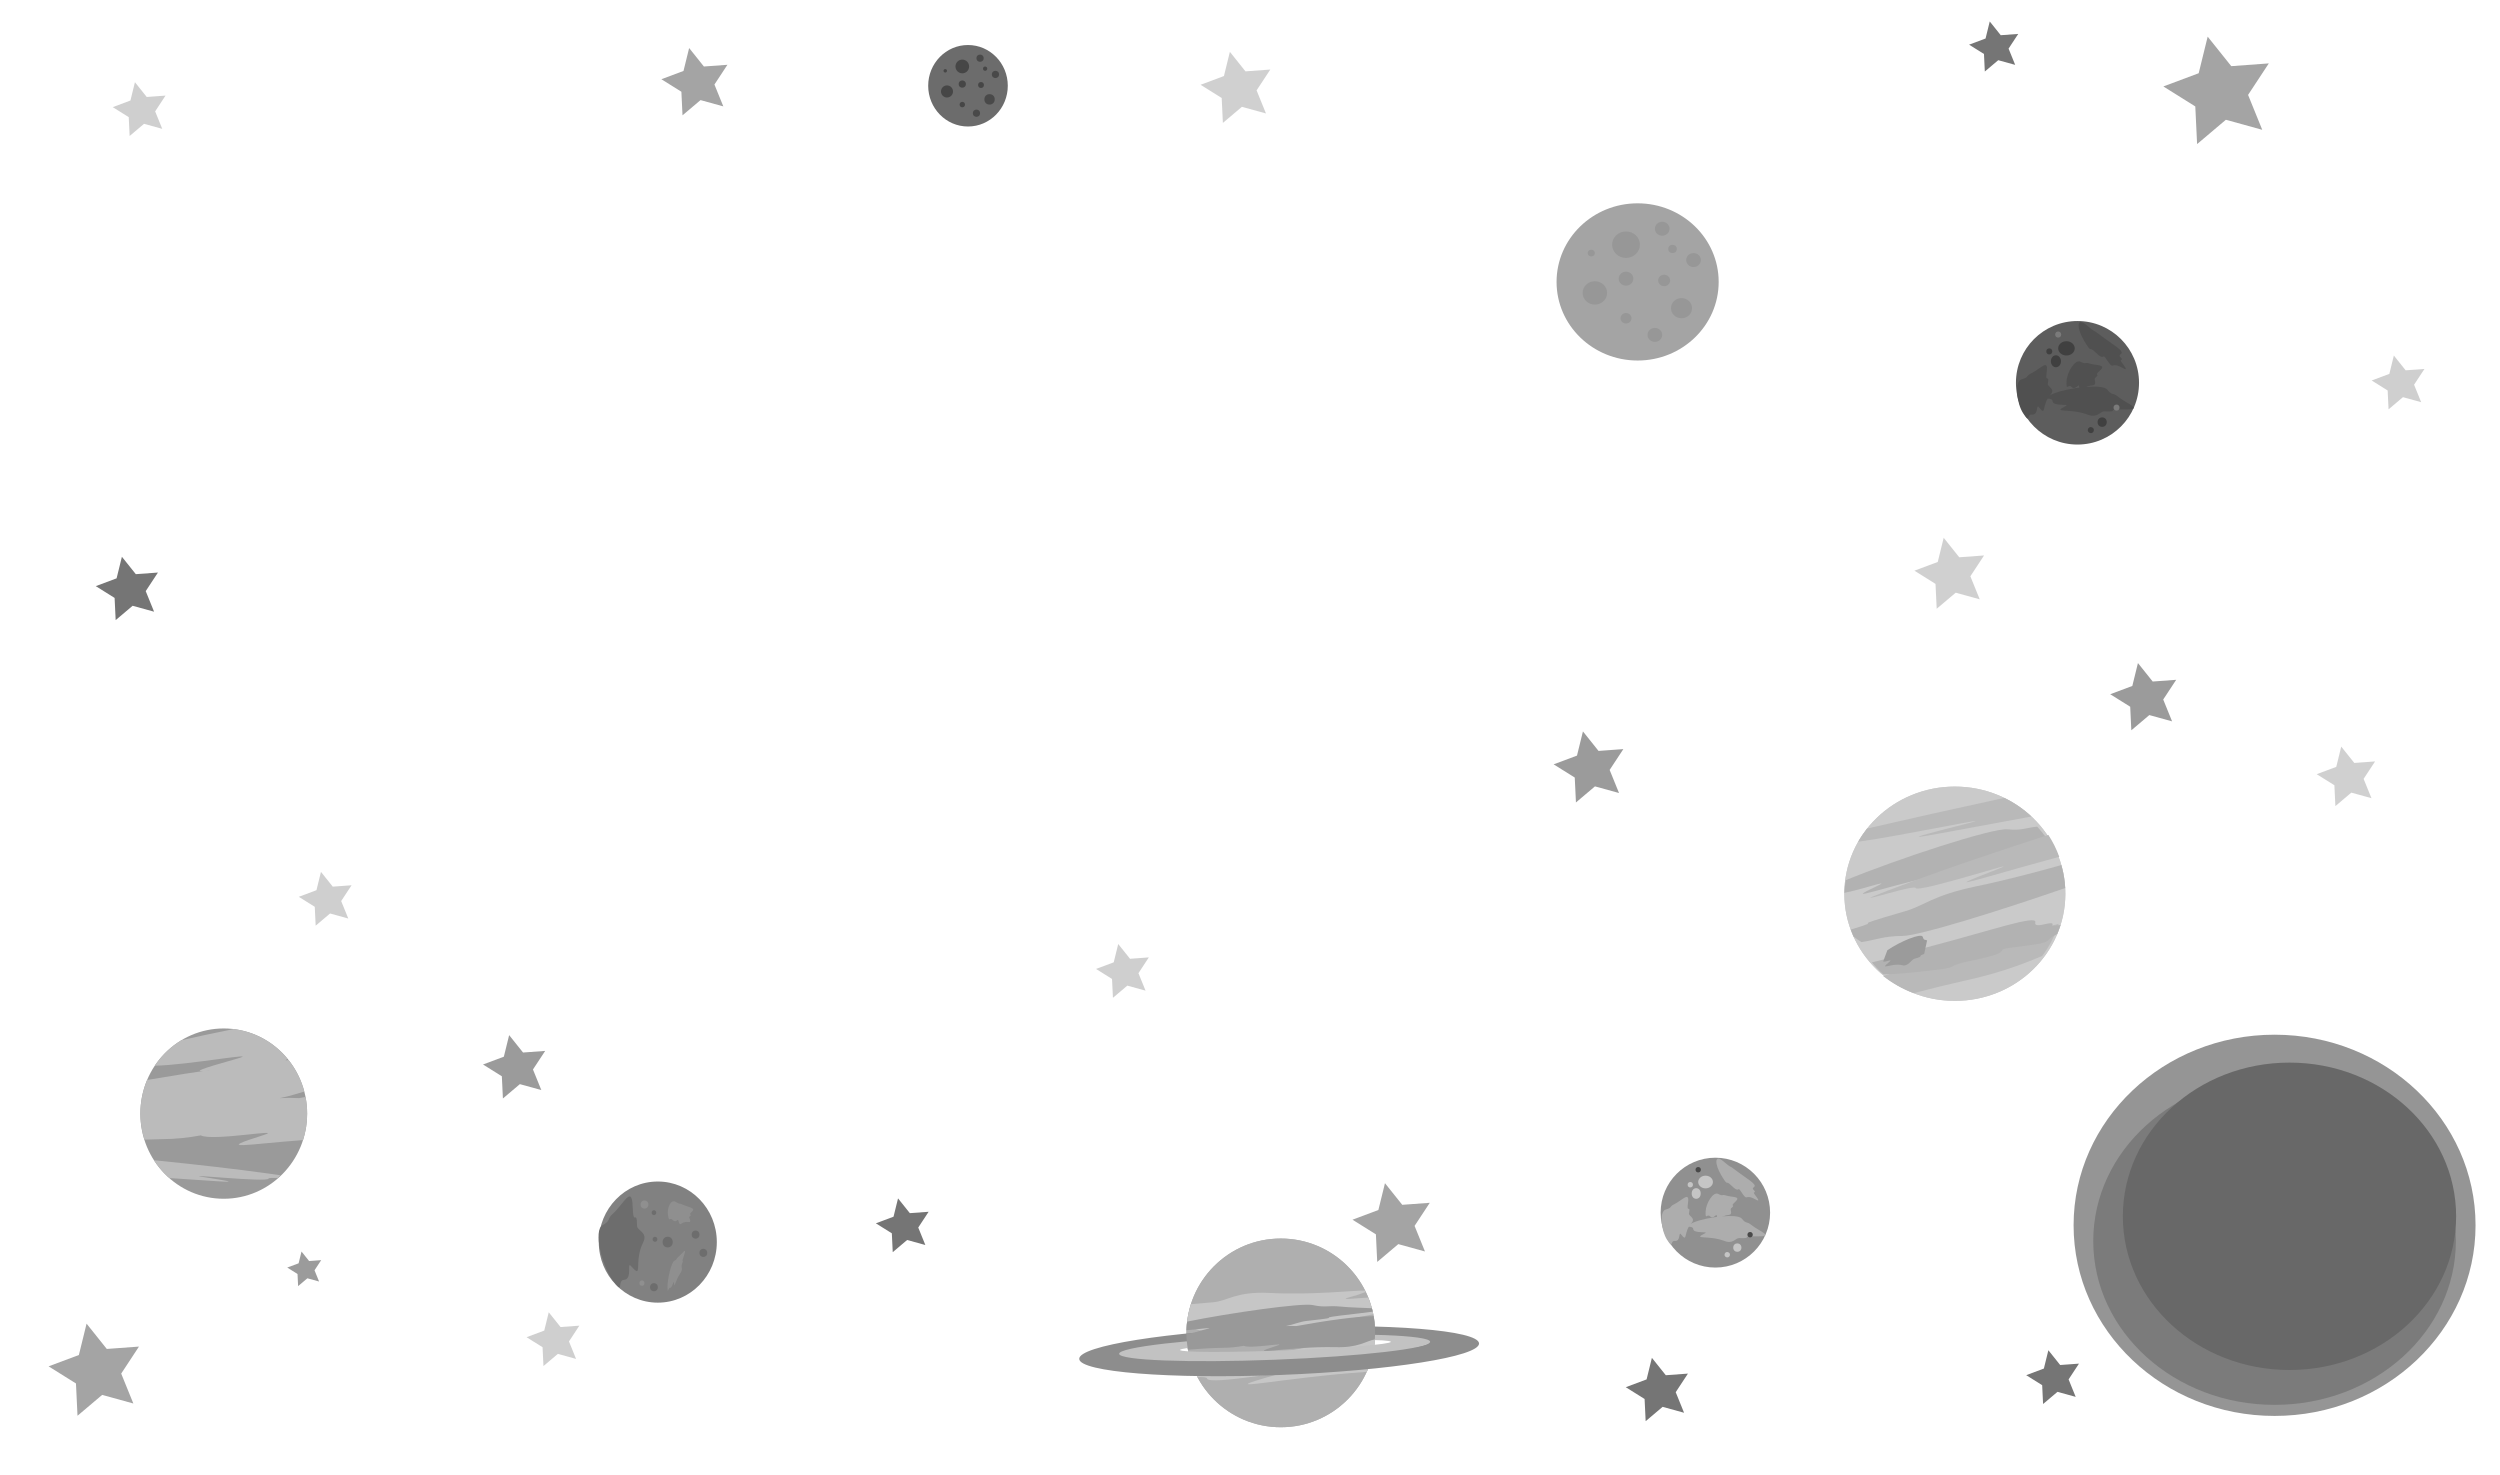 <?xml version="1.0" encoding="UTF-8" standalone="no"?>
<!DOCTYPE svg PUBLIC "-//W3C//DTD SVG 1.1//EN" "http://www.w3.org/Graphics/SVG/1.1/DTD/svg11.dtd">
<svg width="100%" height="100%" viewBox="0 0 878 518" version="1.1" xmlns="http://www.w3.org/2000/svg" xmlns:xlink="http://www.w3.org/1999/xlink" xml:space="preserve" xmlns:serif="http://www.serif.com/" style="fill-rule:evenodd;clip-rule:evenodd;stroke-linejoin:round;stroke-miterlimit:2;">
    <g id="Artboard1" transform="matrix(1,0,0,1,-1.586,1.448)">
        <rect x="1.586" y="-1.448" width="877.966" height="517.103" style="fill:none;"/>
        <g transform="matrix(1,0,0,1,0.586,0.552)">
            <g>
                <g opacity="0.22">
                    <g id="star" transform="matrix(2.457,0,0,2.457,434.885,28.686)">
                        <g transform="matrix(1,0,0,1,-4.985,-5.08)">
                            <path id="Layer_1-2" d="M3.19,10.16L3.02,6.6L0,4.71L3.34,3.46L4.19,0L6.42,2.79L9.97,2.53L8.01,5.51L9.35,8.81L5.91,7.86L3.19,10.16Z" style="fill:rgb(43,43,43);fill-rule:nonzero;"/>
                        </g>
                    </g>
                    <g id="star1" serif:id="star" transform="matrix(2.454,0,0,2.454,685.571,199.334)">
                        <g transform="matrix(1,0,0,1,-4.985,-5.08)">
                            <path id="Layer_1-21" serif:id="Layer_1-2" d="M3.19,10.16L3.02,6.6L0,4.71L3.34,3.46L4.19,0L6.42,2.79L9.97,2.53L8.01,5.51L9.35,8.81L5.91,7.86L3.19,10.16Z" style="fill:rgb(43,43,43);fill-rule:nonzero;"/>
                        </g>
                    </g>
                    <g id="star2" serif:id="star" transform="matrix(2.057,0,0,2.057,824.879,270.655)">
                        <g transform="matrix(1,0,0,1,-4.985,-5.08)">
                            <path id="Layer_1-22" serif:id="Layer_1-2" d="M3.19,10.16L3.02,6.6L0,4.71L3.34,3.46L4.19,0L6.42,2.79L9.97,2.53L8.01,5.51L9.35,8.81L5.91,7.86L3.19,10.16Z" style="fill:rgb(43,43,43);fill-rule:nonzero;"/>
                        </g>
                    </g>
                </g>
                <g opacity="0.65">
                    <g id="star3" serif:id="star" transform="matrix(1.731,0,0,1.731,701.174,14.328)">
                        <g transform="matrix(1,0,0,1,-4.985,-5.08)">
                            <path id="Layer_1-23" serif:id="Layer_1-2" d="M3.19,10.16L3.02,6.6L0,4.71L3.34,3.46L4.19,0L6.42,2.79L9.97,2.53L8.01,5.51L9.35,8.81L5.91,7.86L3.19,10.16Z" style="fill:rgb(43,43,43);fill-rule:nonzero;"/>
                        </g>
                    </g>
                    <g id="star4" serif:id="star" transform="matrix(2.19,0,0,2.19,582.885,485.994)">
                        <g transform="matrix(1,0,0,1,-4.985,-5.08)">
                            <path id="Layer_1-24" serif:id="Layer_1-2" d="M3.19,10.16L3.02,6.6L0,4.71L3.34,3.46L4.19,0L6.42,2.79L9.97,2.53L8.01,5.51L9.35,8.81L5.91,7.86L3.19,10.16Z" style="fill:rgb(43,43,43);fill-rule:nonzero;"/>
                        </g>
                    </g>
                    <g id="star5" serif:id="star" transform="matrix(2.19,0,0,2.19,45.552,204.661)">
                        <g transform="matrix(1,0,0,1,-4.985,-5.08)">
                            <path id="Layer_1-25" serif:id="Layer_1-2" d="M3.19,10.16L3.02,6.6L0,4.71L3.34,3.46L4.19,0L6.42,2.79L9.97,2.53L8.01,5.51L9.35,8.81L5.91,7.86L3.19,10.16Z" style="fill:rgb(43,43,43);fill-rule:nonzero;"/>
                        </g>
                    </g>
                    <g id="star6" serif:id="star" transform="matrix(1.859,0,0,1.859,721.866,481.648)">
                        <g transform="matrix(1,0,0,1,-4.985,-5.08)">
                            <path id="Layer_1-26" serif:id="Layer_1-2" d="M3.19,10.16L3.02,6.6L0,4.71L3.34,3.46L4.19,0L6.42,2.79L9.97,2.53L8.01,5.51L9.35,8.81L5.91,7.86L3.19,10.16Z" style="fill:rgb(43,43,43);fill-rule:nonzero;"/>
                        </g>
                    </g>
                    <g id="star7" serif:id="star" transform="matrix(1.859,0,0,1.859,317.866,428.315)">
                        <g transform="matrix(1,0,0,1,-4.985,-5.08)">
                            <path id="Layer_1-27" serif:id="Layer_1-2" d="M3.19,10.16L3.02,6.6L0,4.71L3.34,3.46L4.19,0L6.42,2.79L9.97,2.53L8.01,5.51L9.35,8.81L5.91,7.86L3.19,10.16Z" style="fill:rgb(43,43,43);fill-rule:nonzero;"/>
                        </g>
                    </g>
                </g>
                <g opacity="0.23">
                    <g id="star8" serif:id="star" transform="matrix(1.859,0,0,1.859,395.199,338.982)">
                        <g transform="matrix(1,0,0,1,-4.985,-5.08)">
                            <path id="Layer_1-28" serif:id="Layer_1-2" d="M3.19,10.16L3.02,6.6L0,4.71L3.34,3.46L4.19,0L6.42,2.79L9.97,2.53L8.01,5.51L9.35,8.81L5.91,7.86L3.19,10.16Z" style="fill:rgb(43,43,43);fill-rule:nonzero;"/>
                        </g>
                    </g>
                    <g id="star9" serif:id="star" transform="matrix(1.859,0,0,1.859,115.199,313.648)">
                        <g transform="matrix(1,0,0,1,-4.985,-5.08)">
                            <path id="Layer_1-29" serif:id="Layer_1-2" d="M3.19,10.16L3.02,6.6L0,4.71L3.34,3.46L4.19,0L6.42,2.79L9.97,2.53L8.01,5.51L9.35,8.81L5.91,7.86L3.19,10.16Z" style="fill:rgb(43,43,43);fill-rule:nonzero;"/>
                        </g>
                    </g>
                    <g id="star10" serif:id="star" transform="matrix(1.859,0,0,1.859,195.199,468.315)">
                        <g transform="matrix(1,0,0,1,-4.985,-5.08)">
                            <path id="Layer_1-210" serif:id="Layer_1-2" d="M3.19,10.16L3.02,6.6L0,4.71L3.34,3.46L4.19,0L6.42,2.79L9.97,2.53L8.01,5.51L9.35,8.81L5.91,7.86L3.19,10.16Z" style="fill:rgb(43,43,43);fill-rule:nonzero;"/>
                        </g>
                    </g>
                    <g id="star11" serif:id="star" transform="matrix(1.859,0,0,1.859,49.866,36.315)">
                        <g transform="matrix(1,0,0,1,-4.985,-5.08)">
                            <path id="Layer_1-211" serif:id="Layer_1-2" d="M3.19,10.16L3.02,6.6L0,4.71L3.34,3.46L4.19,0L6.42,2.79L9.97,2.53L8.01,5.51L9.35,8.81L5.91,7.86L3.19,10.16Z" style="fill:rgb(43,43,43);fill-rule:nonzero;"/>
                        </g>
                    </g>
                    <g id="star12" serif:id="star" transform="matrix(1.859,0,0,1.859,843.199,132.315)">
                        <g transform="matrix(1,0,0,1,-4.985,-5.08)">
                            <path id="Layer_1-212" serif:id="Layer_1-2" d="M3.19,10.16L3.02,6.6L0,4.71L3.34,3.46L4.19,0L6.42,2.79L9.97,2.53L8.01,5.51L9.35,8.81L5.91,7.86L3.19,10.16Z" style="fill:rgb(43,43,43);fill-rule:nonzero;"/>
                        </g>
                    </g>
                </g>
                <g opacity="0.47">
                    <g id="star13" serif:id="star" transform="matrix(1.196,0,0,1.196,107.841,443.611)">
                        <g transform="matrix(1,0,0,1,-4.985,-5.08)">
                            <path id="Layer_1-213" serif:id="Layer_1-2" d="M3.19,10.16L3.02,6.6L0,4.71L3.34,3.46L4.19,0L6.42,2.79L9.97,2.53L8.01,5.51L9.35,8.81L5.91,7.86L3.19,10.16Z" style="fill:rgb(43,43,43);fill-rule:nonzero;"/>
                        </g>
                    </g>
                    <g id="star14" serif:id="star" transform="matrix(2.19,0,0,2.19,181.552,372.661)">
                        <g transform="matrix(1,0,0,1,-4.985,-5.08)">
                            <path id="Layer_1-214" serif:id="Layer_1-2" d="M3.19,10.16L3.02,6.6L0,4.71L3.34,3.46L4.19,0L6.42,2.79L9.97,2.53L8.01,5.51L9.35,8.81L5.91,7.86L3.19,10.16Z" style="fill:rgb(43,43,43);fill-rule:nonzero;"/>
                        </g>
                    </g>
                    <g id="star15" serif:id="star" transform="matrix(2.456,0,0,2.456,558.879,267.346)">
                        <g transform="matrix(1,0,0,1,-4.985,-5.08)">
                            <path id="Layer_1-215" serif:id="Layer_1-2" d="M3.19,10.16L3.02,6.6L0,4.71L3.34,3.46L4.19,0L6.42,2.79L9.97,2.53L8.01,5.51L9.35,8.81L5.91,7.86L3.19,10.16Z" style="fill:rgb(43,43,43);fill-rule:nonzero;"/>
                        </g>
                    </g>
                    <g id="star16" serif:id="star" transform="matrix(2.324,0,0,2.324,753.692,242.673)">
                        <g transform="matrix(1,0,0,1,-4.985,-5.08)">
                            <path id="Layer_1-216" serif:id="Layer_1-2" d="M3.19,10.16L3.02,6.6L0,4.71L3.34,3.46L4.19,0L6.42,2.79L9.97,2.53L8.01,5.51L9.35,8.81L5.91,7.86L3.19,10.16Z" style="fill:rgb(43,43,43);fill-rule:nonzero;"/>
                        </g>
                    </g>
                </g>
                <g opacity="0.43">
                    <g id="star17" serif:id="star" transform="matrix(3.714,0,0,3.714,779.288,29.736)">
                        <g transform="matrix(1,0,0,1,-4.985,-5.08)">
                            <clipPath id="_clip1">
                                <rect x="0" y="0" width="9.97" height="10.16"/>
                            </clipPath>
                            <g clip-path="url(#_clip1)">
                                <path id="Layer_1-217" serif:id="Layer_1-2" d="M3.19,10.16L3.02,6.6L0,4.71L3.34,3.46L4.19,0L6.42,2.79L9.97,2.53L8.01,5.51L9.35,8.81L5.91,7.86L3.19,10.16Z" style="fill:rgb(43,43,43);fill-rule:nonzero;"/>
                            </g>
                        </g>
                    </g>
                    <g id="star18" serif:id="star" transform="matrix(2.722,0,0,2.722,489.565,427.365)">
                        <g transform="matrix(1,0,0,1,-4.985,-5.08)">
                            <path id="Layer_1-218" serif:id="Layer_1-2" d="M3.19,10.16L3.02,6.6L0,4.71L3.34,3.46L4.19,0L6.42,2.79L9.97,2.53L8.01,5.51L9.35,8.81L5.91,7.86L3.19,10.16Z" style="fill:rgb(43,43,43);fill-rule:nonzero;"/>
                        </g>
                    </g>
                    <g id="star19" serif:id="star" transform="matrix(3.183,0,0,3.183,33.936,479.038)">
                        <g transform="matrix(1,0,0,1,-4.985,-5.08)">
                            <path id="Layer_1-219" serif:id="Layer_1-2" d="M3.19,10.16L3.02,6.6L0,4.71L3.34,3.46L4.19,0L6.42,2.79L9.97,2.53L8.01,5.51L9.35,8.81L5.91,7.86L3.19,10.16Z" style="fill:rgb(43,43,43);fill-rule:nonzero;"/>
                        </g>
                    </g>
                    <g id="star20" serif:id="star" transform="matrix(2.326,0,0,2.326,244.873,26.686)">
                        <g transform="matrix(1,0,0,1,-4.985,-5.08)">
                            <path id="Layer_1-220" serif:id="Layer_1-2" d="M3.19,10.16L3.02,6.6L0,4.71L3.34,3.46L4.19,0L6.42,2.79L9.97,2.53L8.01,5.51L9.35,8.81L5.91,7.86L3.19,10.16Z" style="fill:rgb(43,43,43);fill-rule:nonzero;"/>
                        </g>
                    </g>
                </g>
            </g>
        </g>
        <g id="jupiter" transform="matrix(0.897,0,0,0.897,688.128,312.431)">
            <g transform="matrix(1,0,0,1,-43.27,-41.95)">
                <g id="Layer_10">
                    <ellipse cx="43.27" cy="41.95" rx="43.27" ry="41.95" style="fill:rgb(202,202,202);"/>
                    <ellipse cx="43.27" cy="41.95" rx="43.27" ry="41.95" style="fill:rgb(202,202,202);"/>
                    <path d="M79.38,20.54C78.218,18.821 76.928,17.193 75.52,15.67C70.95,16.15 69.52,17.28 63.93,16.73C57.93,16.12 20.35,28.49 0.54,36.66C0.263,38.295 0.083,39.944 0,41.6C6.27,40.46 18.25,36.29 13.48,38.6C-4.07,46.94 18.67,37.78 42.39,33.7C54.91,31.55 57.14,27.92 62.55,26.38C83,20.53 65.29,24.81 79.38,20.54Z" style="fill:rgb(178,178,178);fill-rule:nonzero;"/>
                    <path d="M77.49,66.29C80.343,62.505 82.522,58.256 83.93,53.73C69.87,57.14 42.19,65.49 15.19,74.18C18.811,77.029 22.861,79.283 27.19,80.86C33.82,79.14 40.75,77.42 47.7,75.86C57.917,73.643 67.894,70.438 77.49,66.29Z" style="fill:rgb(185,185,185);fill-rule:nonzero;"/>
                    <path d="M81.39,54.47C82.92,51.62 74.01,56.27 74.77,53.15C75.53,50.03 56.83,56.51 34.48,62.35C21.71,65.69 31.85,63.72 13.06,68.26C12.25,68.45 11.5,68.65 10.81,68.83C12.173,70.506 13.66,72.078 15.26,73.53C18.76,73.45 22.9,73.19 27.38,72.72C50.2,70.33 35.51,71.12 50.38,68.03C68.22,64.32 57.09,64.11 65.57,63.03C84.57,60.69 76.48,61.03 83.35,57.75C83.837,56.577 84.277,55.387 84.67,54.18C82.71,54.48 81.3,54.64 81.39,54.47Z" style="fill:rgb(178,178,178);fill-rule:nonzero;"/>
                    <path d="M79.89,18.93C60.36,25.24 41.46,31.64 28.64,36.38C-12.17,51.45 27.35,37.85 27.9,39.7C28.55,41.91 72.61,27.46 60.21,32.24C33.75,42.46 53.35,35.83 84.15,27.49C83.065,24.482 81.636,21.609 79.89,18.93Z" style="fill:rgb(185,185,185);fill-rule:nonzero;"/>
                    <path d="M62.62,4.43C42.72,8.73 23.93,12.93 8.9,16.43C7.61,18.064 6.443,19.792 5.41,21.6C22,19.37 63.24,10.6 48,14.48C11,23.86 33.12,19 73.26,11.72C70.096,8.773 66.51,6.316 62.62,4.43Z" style="fill:rgb(185,185,185);fill-rule:nonzero;"/>
                    <path d="M86.48,39.72C86.315,36.672 85.805,33.653 84.96,30.72C75.96,33.25 63.96,36.49 51.68,39.04C34.3,42.68 31.48,46.56 24,48.73C-3.37,56.7 18.9,51 2.5,56C2.84,56.92 3.21,57.83 3.61,58.72C4.61,59.47 5.61,60.2 6.71,60.89C13.08,59.89 15.05,58.57 22.88,58.47C29.25,58.4 60.06,48.89 86.48,39.72Z" style="fill:rgb(178,178,178);fill-rule:nonzero;"/>
                    <path d="M31.27,65.52C31.69,63.713 32.063,61.957 32.39,60.25C31.7,59.75 31.17,60.49 30.7,58.83C30.23,57.17 21.81,60.65 16.85,64.07C16.3,65.5 15.74,67 15.19,68.5C16.29,68.75 19.04,67.39 17.75,68.5C13.01,72.5 18.62,68.81 22.75,69.96C24.91,70.57 26.34,67.69 27.47,67.39C31.7,66.27 28.25,66.54 31.27,65.52Z" style="fill:rgb(155,155,155);fill-rule:nonzero;"/>
                    <path d="M29,59.82C26.26,61.99 23.53,64.28 21.56,66.1C15.28,71.87 21.06,66.93 20.56,68.19C19.93,69.7 26.16,64.66 24.19,66.55C19.99,70.55 22.82,68.2 26.65,65.83C27.47,63.74 28.26,61.73 29,59.82Z" style="fill:rgb(155,155,155);fill-rule:nonzero;"/>
                </g>
            </g>
        </g>
        <g id="mercury" transform="matrix(0.791,0,0,0.791,341.548,28.668)">
            <g transform="matrix(1,0,0,1,-17.675,-18.085)">
                <clipPath id="_clip2">
                    <rect x="0" y="0" width="35.35" height="36.17"/>
                </clipPath>
                <g clip-path="url(#_clip2)">
                    <g id="Layer_3">
                        <ellipse cx="17.67" cy="18.09" rx="17.67" ry="18.09" style="fill:rgb(108,108,108);"/>
                        <ellipse cx="23.03" cy="5.85" rx="1.6" ry="1.61" style="fill:rgb(73,73,73);"/>
                        <ellipse cx="25.28" cy="10.5" rx="0.94" ry="0.95" style="fill:rgb(70,70,70);"/>
                        <ellipse cx="29.86" cy="13.06" rx="1.6" ry="1.61" style="fill:rgb(73,73,73);"/>
                        <ellipse cx="15.14" cy="9.52" rx="3.03" ry="3.05" style="fill:rgb(70,70,70);"/>
                        <circle cx="7.57" cy="11.45" r="0.77" style="fill:rgb(70,70,70);"/>
                        <ellipse cx="27.24" cy="24.13" rx="2.3" ry="2.32" style="fill:rgb(73,73,73);"/>
                        <ellipse cx="23.45" cy="17.75" rx="1.31" ry="1.32" style="fill:rgb(70,70,70);"/>
                        <ellipse cx="8.35" cy="20.62" rx="2.67" ry="2.69" style="fill:rgb(70,70,70);"/>
                        <ellipse cx="15.14" cy="17.34" rx="1.6" ry="1.61" style="fill:rgb(70,70,70);"/>
                        <ellipse cx="15.14" cy="26.45" rx="1.2" ry="1.21" style="fill:rgb(70,70,70);"/>
                        <ellipse cx="21.43" cy="30.28" rx="1.6" ry="1.61" style="fill:rgb(73,73,73);"/>
                    </g>
                </g>
            </g>
        </g>
        <g id="saturn" transform="matrix(0.974,0,0,0.974,450.824,466.659)">
            <g transform="matrix(1,0,0,1,-72.09,-34.02)">
                <clipPath id="_clip3">
                    <rect x="0" y="0" width="144.18" height="68.04"/>
                </clipPath>
                <g clip-path="url(#_clip3)">
                    <g id="Layer_12">
                        <circle cx="72.68" cy="34.02" r="34.02" style="fill:rgb(175,175,175);"/>
                        <circle cx="72.68" cy="34.02" r="34.02" style="fill:rgb(175,175,175);"/>
                        <path d="M104.22,21.28C98.77,21.63 93.74,22.22 97.22,21.23C99.291,20.703 101.328,20.052 103.32,19.28C103.24,19.12 103.16,18.95 103.07,18.78C99.68,18.61 84.19,20.45 68.67,19.62C56.33,19 53.56,22.58 48.11,23C44.39,23.28 41.92,23.49 40.28,23.66C39.517,26.045 39.017,28.506 38.79,31C38.79,31.43 38.73,31.86 38.71,32.28C40.909,32.352 43.075,32.83 45.1,33.69C50.46,35.77 85.1,31.55 106.04,27.32C105.624,25.254 105.014,23.232 104.22,21.28Z" style="fill:rgb(198,198,198);fill-rule:nonzero;"/>
                        <path d="M41.73,48.12C42.01,48.76 42.32,49.38 42.65,49.99C44.56,49.89 46.01,49.99 46.08,50.45C46.47,53.15 79.29,46.77 70.08,49.39C45.97,56.22 72.96,50.15 103.71,48.07C105.295,44.594 106.279,40.875 106.62,37.07C106.68,36.34 106.72,35.61 106.73,34.89C85.73,38.31 61.18,43.15 46.81,46.89L41.73,48.12Z" style="fill:rgb(198,198,198);fill-rule:nonzero;"/>
                        <path d="M71.75,32C31.94,33.57 -0.18,38.67 0,43.41C0.18,48.15 32.61,50.75 72.42,49.2C112.23,47.65 144.36,42.56 144.17,37.82C143.98,33.08 111.57,30.48 71.75,32ZM77.2,42.57C50.2,43.57 28.3,43.02 28.2,41.24C28.1,39.46 50,37.17 77,36.12C104,35.07 125.91,35.67 126,37.45C126.09,39.23 104.18,41.52 77.2,42.57Z" style="fill:rgb(141,141,141);fill-rule:nonzero;"/>
                        <path d="M70.3,35.1C39.3,36.3 14.3,39.2 14.39,41.57C14.48,43.94 39.66,44.9 70.63,43.7C101.6,42.5 126.63,39.6 126.53,37.22C126.43,34.84 101.26,33.9 70.3,35.1ZM74.42,40.32C53.42,41.14 36.42,41.07 36.36,40.18C36.3,39.29 53.36,37.91 74.29,37.1C95.22,36.29 112.29,36.35 112.35,37.24C112.41,38.13 95.4,39.51 74.42,40.32Z" style="fill:rgb(194,194,194);fill-rule:nonzero;"/>
                        <path d="M106.16,28C100.42,28 88.99,29.6 78.21,31.57C76.978,31.495 75.742,31.495 74.51,31.57C77.76,30.9 79.51,29.99 82.04,29.71C99.16,27.84 80.15,29.34 100.18,27.07C102.57,26.8 104.42,26.57 105.82,26.37C105.72,25.96 105.62,25.54 105.51,25.13C102.21,24.98 97.51,24.87 94.27,24.54C89.57,24.07 88.7,24.98 84.27,24C80.27,23.11 54.17,26.86 38.92,29.95C38.92,30.32 38.83,30.69 38.79,31.07C38.73,31.75 38.7,32.43 38.68,33.07C43.31,32.7 49.15,31.81 46.09,32.6C44.523,32.961 42.977,33.408 41.46,33.94L38.66,34.38C38.682,36.295 38.863,38.205 39.2,40.09C43.09,39.76 47.5,39.48 51.91,39.4C54.407,39.384 56.897,39.143 59.35,38.68C61.6,39.88 75.79,37.22 71.35,38.62C58.06,42.84 75.11,38.77 92.35,39.19C100.82,39.4 103.09,37.04 106.59,36.37C106.794,33.573 106.649,30.761 106.16,28Z" style="fill:rgb(153,153,153);fill-rule:nonzero;"/>
                    </g>
                </g>
            </g>
        </g>
        <g id="sun" transform="matrix(0.879,0,0,0.879,800.414,428.877)">
            <g transform="matrix(1,0,0,1,-80.3,-76.155)">
                <clipPath id="_clip4">
                    <rect x="0" y="0" width="160.6" height="152.31"/>
                </clipPath>
                <g clip-path="url(#_clip4)">
                    <g id="Layer_5">
                        <ellipse cx="80.3" cy="76.16" rx="80.3" ry="76.16" style="fill:rgb(149,149,149);"/>
                        <ellipse cx="80.3" cy="82.44" rx="72.44" ry="65.46" style="fill:rgb(123,123,123);"/>
                        <ellipse cx="86.26" cy="72.56" rx="66.58" ry="61.41" style="fill:rgb(104,104,104);"/>
                    </g>
                </g>
            </g>
        </g>
        <g id="uranus" transform="matrix(0.934,0,0,0.934,80.168,389.656)">
            <g transform="matrix(1,0,0,1,-31.365,-32.025)">
                <clipPath id="_clip5">
                    <rect x="0" y="0" width="62.73" height="64.05"/>
                </clipPath>
                <g clip-path="url(#_clip5)">
                    <g id="Layer_13">
                        <ellipse cx="31.36" cy="32.02" rx="31.36" ry="32.02" style="fill:rgb(154,154,154);"/>
                        <path d="M52.43,26.21C56.24,25.43 59,24.48 61.66,23.73C60.53,19.412 58.514,15.376 55.74,11.88C41.67,13.23 21,16.2 2.55,19.37C-0.424,26.495 -0.779,34.449 1.55,41.81C3.76,41.73 5.98,41.66 8.21,41.62C13.083,41.591 17.944,41.116 22.73,40.2C27.15,42.56 54.94,37.34 46.32,40.09C27.37,46.09 39.92,43.52 61.17,41.98C62.211,38.749 62.737,35.374 62.73,31.98C62.729,29.889 62.528,27.803 62.13,25.75L59.68,26.2C57.265,26.059 54.844,26.062 52.43,26.21Z" style="fill:rgb(187,187,187);fill-rule:nonzero;"/>
                        <path d="M55.28,11.32C50.218,5.174 42.983,1.202 35.08,0.23C28.08,1.64 21.51,3.05 15.48,4.41C11.459,6.828 8.021,10.102 5.41,14C17.41,13.89 47.13,8.35 36.04,11.46C9.17,19.01 25.31,15.79 54.37,12.46C54.68,12.12 55,11.72 55.28,11.32Z" style="fill:rgb(187,187,187);fill-rule:nonzero;"/>
                        <path d="M5.12,49.55C6.551,51.788 8.258,53.837 10.2,55.65C10.47,55.86 10.74,56.06 11.03,56.26C31.15,57.52 42.33,58.75 23.72,55.87C14.25,54.41 47.8,58 48.2,56.46C48.27,56.19 49.76,56.14 51.71,56.2C52.05,55.86 52.36,55.51 52.66,55.2L47.51,54.47C37,53 21.15,51.15 5.12,49.55Z" style="fill:rgb(187,187,187);fill-rule:nonzero;"/>
                    </g>
                </g>
            </g>
        </g>
        <g id="venus" transform="matrix(0.904,0,0,0.904,232.555,434.777)">
            <g transform="matrix(1,0,0,1,-22.985,-23.535)">
                <g id="Layer_6">
                    <ellipse cx="23.04" cy="23.53" rx="22.93" ry="23.53" style="fill:rgb(129,129,129);"/>
                    <path d="M17.34,23.7C13.55,31.19 17.55,38.34 12.62,32.83C10.86,30.83 13.4,37.98 9.91,38.2C7.01,38.39 10.21,44.74 5.41,38.2C1.2,32.52 -2,19 1.54,17C5.08,15 3.12,14.66 5.54,12.55C9.71,8.83 13,1.11 13.27,9.67C13.54,18.23 14.89,10 15,17.35C15,19.06 19.35,19.74 17.34,23.7Z" style="fill:rgb(109,109,109);fill-rule:nonzero;"/>
                    <path d="M34.89,15.73C31.75,15.33 31.83,18.2 31.03,15.2C30.74,14.13 30.23,16.37 28.78,14.92C27.57,13.71 27.49,16.11 27,13C26.54,10.28 28.13,6.71 30,7.9C31.87,9.09 31.13,8.2 32.55,8.9C35,10.07 38,10.21 36.27,11.72C34.54,13.23 36.84,12.47 35.27,13.72C34.93,14 36.55,16 34.89,15.73Z" style="fill:rgb(143,143,143);fill-rule:nonzero;"/>
                    <path d="M31.84,35.55C29.77,38.55 29.49,42.15 29.29,39.16C29.22,38.09 28.63,41.55 27.81,41.29C27.14,41.07 26.81,44.29 26.81,40.83C26.81,37.83 28.3,31.41 29.43,30.83C30.56,30.25 30.16,30 31,29.29C32.54,28.07 34.53,24.94 33.19,28.82C31.85,32.7 33.49,29.15 32.31,32.45C32.07,33.22 32.94,34 31.84,35.55Z" style="fill:rgb(143,143,143);fill-rule:nonzero;"/>
                    <ellipse cx="37.72" cy="20.62" rx="1.51" ry="1.59" style="fill:rgb(109,109,109);"/>
                    <ellipse cx="21.54" cy="41.06" rx="1.51" ry="1.59" style="fill:rgb(109,109,109);"/>
                    <ellipse cx="21.54" cy="12.09" rx="0.89" ry="0.94" style="fill:rgb(109,109,109);"/>
                    <ellipse cx="40.73" cy="27.72" rx="1.51" ry="1.59" style="fill:rgb(109,109,109);"/>
                    <ellipse cx="21.95" cy="22.44" rx="0.93" ry="0.97" style="fill:rgb(109,109,109);"/>
                    <ellipse cx="26.88" cy="23.53" rx="1.97" ry="2.08" style="fill:rgb(109,109,109);"/>
                    <ellipse cx="17.87" cy="8.94" rx="1.51" ry="1.59" style="fill:rgb(143,143,143);"/>
                    <ellipse cx="16.88" cy="39.47" rx="0.99" ry="1.04" style="fill:rgb(143,143,143);"/>
                </g>
            </g>
        </g>
        <g id="mercury1" serif:id="mercury" transform="matrix(1.611,0,0,1.526,576.725,97.556)">
            <g transform="matrix(1,0,0,1,-17.675,-18.085)">
                <clipPath id="_clip6">
                    <rect x="0" y="0" width="35.35" height="36.17"/>
                </clipPath>
                <g clip-path="url(#_clip6)">
                    <g id="Layer_31" serif:id="Layer_3">
                        <ellipse cx="17.67" cy="18.09" rx="17.67" ry="18.09" style="fill:rgb(164,164,164);"/>
                        <ellipse cx="23.03" cy="5.85" rx="1.6" ry="1.61" style="fill:rgb(151,151,151);"/>
                        <ellipse cx="25.28" cy="10.5" rx="0.94" ry="0.95" style="fill:rgb(151,151,151);"/>
                        <ellipse cx="29.86" cy="13.06" rx="1.6" ry="1.61" style="fill:rgb(151,151,151);"/>
                        <ellipse cx="15.14" cy="9.52" rx="3.03" ry="3.05" style="fill:rgb(151,151,151);"/>
                        <circle cx="7.57" cy="11.45" r="0.77" style="fill:rgb(151,151,151);"/>
                        <ellipse cx="27.24" cy="24.13" rx="2.3" ry="2.32" style="fill:rgb(151,151,151);"/>
                        <ellipse cx="23.45" cy="17.75" rx="1.31" ry="1.32" style="fill:rgb(151,151,151);"/>
                        <ellipse cx="8.35" cy="20.62" rx="2.67" ry="2.69" style="fill:rgb(151,151,151);"/>
                        <ellipse cx="15.14" cy="17.34" rx="1.6" ry="1.61" style="fill:rgb(151,151,151);"/>
                        <ellipse cx="15.14" cy="26.45" rx="1.2" ry="1.21" style="fill:rgb(151,151,151);"/>
                        <ellipse cx="21.43" cy="30.28" rx="1.6" ry="1.61" style="fill:rgb(151,151,151);"/>
                    </g>
                </g>
            </g>
        </g>
        <g id="mars" transform="matrix(0.772,0,0,0.772,604.027,424.433)">
            <g transform="matrix(1,0,0,1,-24.905,-24.995)">
                <g id="Layer_9">
                    <ellipse cx="24.9" cy="24.99" rx="24.9" ry="24.99" style="fill:rgb(144,144,144);"/>
                    <path d="M30.84,26.06C26.54,26.39 25.84,30.41 25.55,26.42C25.45,24.99 24.1,28.29 22.47,26.66C21.11,25.3 20.32,28.66 20.47,24.48C20.6,20.78 23.87,15.29 26.18,16.48C28.49,17.67 27.69,16.57 29.5,17.13C32.66,18.13 36.82,17.44 33.95,20.06C31.08,22.68 34.54,20.95 32.01,23.06C31.41,23.56 33.12,25.89 30.84,26.06Z" style="fill:rgb(173,173,173);fill-rule:nonzero;"/>
                    <path d="M29.12,37.91C21.74,35.09 14.2,37.43 20.12,34.41C22.24,33.34 14.83,34.71 14.83,32.41C14.83,30.49 8.16,32.33 15.1,29.41C21.18,26.88 35.1,25.31 36.97,27.75C38.84,30.19 39.24,28.89 41.24,30.56C44.74,33.47 52.38,35.96 43.65,35.78C34.92,35.6 43.17,36.78 35.72,36.57C34,36.54 33,39.39 29.12,37.91Z" style="fill:rgb(173,173,173);fill-rule:nonzero;"/>
                    <path d="M43.39,19.11C37.67,15.85 40.14,20.83 36.32,15.04C34.96,12.97 35.92,16.39 32.24,12.72C29.18,9.66 31,13.72 27.56,7.94C24.56,2.94 24.35,-1.93 28.56,1.66C32.77,5.25 30.76,3.09 33.74,5.42C39,9.49 44.2,12.17 42.47,13.35C40.74,14.53 44.06,15.1 42.4,15.92C42,16.11 46.4,20.82 43.39,19.11Z" style="fill:rgb(173,173,173);fill-rule:nonzero;"/>
                    <path d="M14.05,29.72C10.17,33.94 12.5,38.91 9.25,34.85C8.09,33.4 9.25,38.17 6.48,37.85C4.16,37.61 5.94,41.98 2.91,37.31C0.26,33.24 -0.73,24.39 2.34,23.56C5.41,22.73 3.87,22.29 6,21.27C9.75,19.47 13.24,15.05 12.46,20.44C11.68,25.83 13.7,20.87 12.89,25.44C12.71,26.53 16.09,27.5 14.05,29.72Z" style="fill:rgb(173,173,173);fill-rule:nonzero;"/>
                    <ellipse cx="13.49" cy="12.29" rx="1.22" ry="1.23" style="fill:rgb(197,197,197);"/>
                    <ellipse cx="34.89" cy="40.9" rx="1.86" ry="1.92" style="fill:rgb(197,197,197);"/>
                    <g transform="matrix(0.412,-0.911,0.911,0.412,-22.4,53.57)">
                        <ellipse cx="30.32" cy="44.14" rx="1.22" ry="1.23" style="fill:rgb(197,197,197);"/>
                    </g>
                    <ellipse cx="20.44" cy="11.06" rx="3.35" ry="2.89" style="fill:rgb(197,197,197);"/>
                    <ellipse cx="16.18" cy="16.28" rx="2.05" ry="2.42" style="fill:rgb(197,197,197);"/>
                    <ellipse cx="40.7" cy="35.03" rx="1.22" ry="1.23" style="fill:rgb(73,73,73);"/>
                    <ellipse cx="17.09" cy="5.47" rx="1.22" ry="1.23" style="fill:rgb(73,73,73);"/>
                </g>
            </g>
        </g>
        <g id="mars1" serif:id="mars" transform="matrix(0.868,0,0,0.868,731.202,132.993)">
            <g transform="matrix(1,0,0,1,-24.905,-24.995)">
                <g id="Layer_91" serif:id="Layer_9">
                    <ellipse cx="24.9" cy="24.99" rx="24.9" ry="24.99" style="fill:rgb(93,93,93);"/>
                    <path d="M30.84,26.06C26.54,26.39 25.84,30.41 25.55,26.42C25.45,24.99 24.1,28.29 22.47,26.66C21.11,25.3 20.32,28.66 20.47,24.48C20.6,20.78 23.87,15.29 26.18,16.48C28.49,17.67 27.69,16.57 29.5,17.13C32.66,18.13 36.82,17.44 33.95,20.06C31.08,22.68 34.54,20.95 32.01,23.06C31.41,23.56 33.12,25.89 30.84,26.06Z" style="fill:rgb(80,80,80);fill-rule:nonzero;"/>
                    <path d="M29.12,37.91C21.74,35.09 14.2,37.43 20.12,34.41C22.24,33.34 14.83,34.71 14.83,32.41C14.83,30.49 8.16,32.33 15.1,29.41C21.18,26.88 35.1,25.31 36.97,27.75C38.84,30.19 39.24,28.89 41.24,30.56C44.74,33.47 52.38,35.96 43.65,35.78C34.92,35.6 43.17,36.78 35.72,36.57C34,36.54 33,39.39 29.12,37.91Z" style="fill:rgb(80,80,80);fill-rule:nonzero;"/>
                    <path d="M43.39,19.11C37.67,15.85 40.14,20.83 36.32,15.04C34.96,12.97 35.92,16.39 32.24,12.72C29.18,9.66 31,13.72 27.56,7.94C24.56,2.94 24.35,-1.93 28.56,1.66C32.77,5.25 30.76,3.09 33.74,5.42C39,9.49 44.2,12.17 42.47,13.35C40.74,14.53 44.06,15.1 42.4,15.92C42,16.11 46.4,20.82 43.39,19.11Z" style="fill:rgb(80,80,80);fill-rule:nonzero;"/>
                    <path d="M14.05,29.72C10.17,33.94 12.5,38.91 9.25,34.85C8.09,33.4 9.25,38.17 6.48,37.85C4.16,37.61 5.94,41.98 2.91,37.31C0.26,33.24 -0.73,24.39 2.34,23.56C5.41,22.73 3.87,22.29 6,21.27C9.75,19.47 13.24,15.05 12.46,20.44C11.68,25.83 13.7,20.87 12.89,25.44C12.71,26.53 16.09,27.5 14.05,29.72Z" style="fill:rgb(80,80,80);fill-rule:nonzero;"/>
                    <ellipse cx="13.49" cy="12.29" rx="1.22" ry="1.23" style="fill:rgb(64,64,64);"/>
                    <ellipse cx="34.89" cy="40.9" rx="1.86" ry="1.92" style="fill:rgb(64,64,64);"/>
                    <g transform="matrix(0.412,-0.911,0.911,0.412,-22.4,53.57)">
                        <ellipse cx="30.32" cy="44.14" rx="1.22" ry="1.23" style="fill:rgb(64,64,64);"/>
                    </g>
                    <ellipse cx="20.44" cy="11.06" rx="3.35" ry="2.89" style="fill:rgb(64,64,64);"/>
                    <ellipse cx="40.7" cy="35.03" rx="1.22" ry="1.23" style="fill:rgb(122,122,122);"/>
                    <ellipse cx="16.18" cy="16.28" rx="2.05" ry="2.42" style="fill:rgb(64,64,64);"/>
                    <ellipse cx="17.09" cy="5.47" rx="1.22" ry="1.23" style="fill:rgb(122,122,122);"/>
                </g>
            </g>
        </g>
    </g>
</svg>
